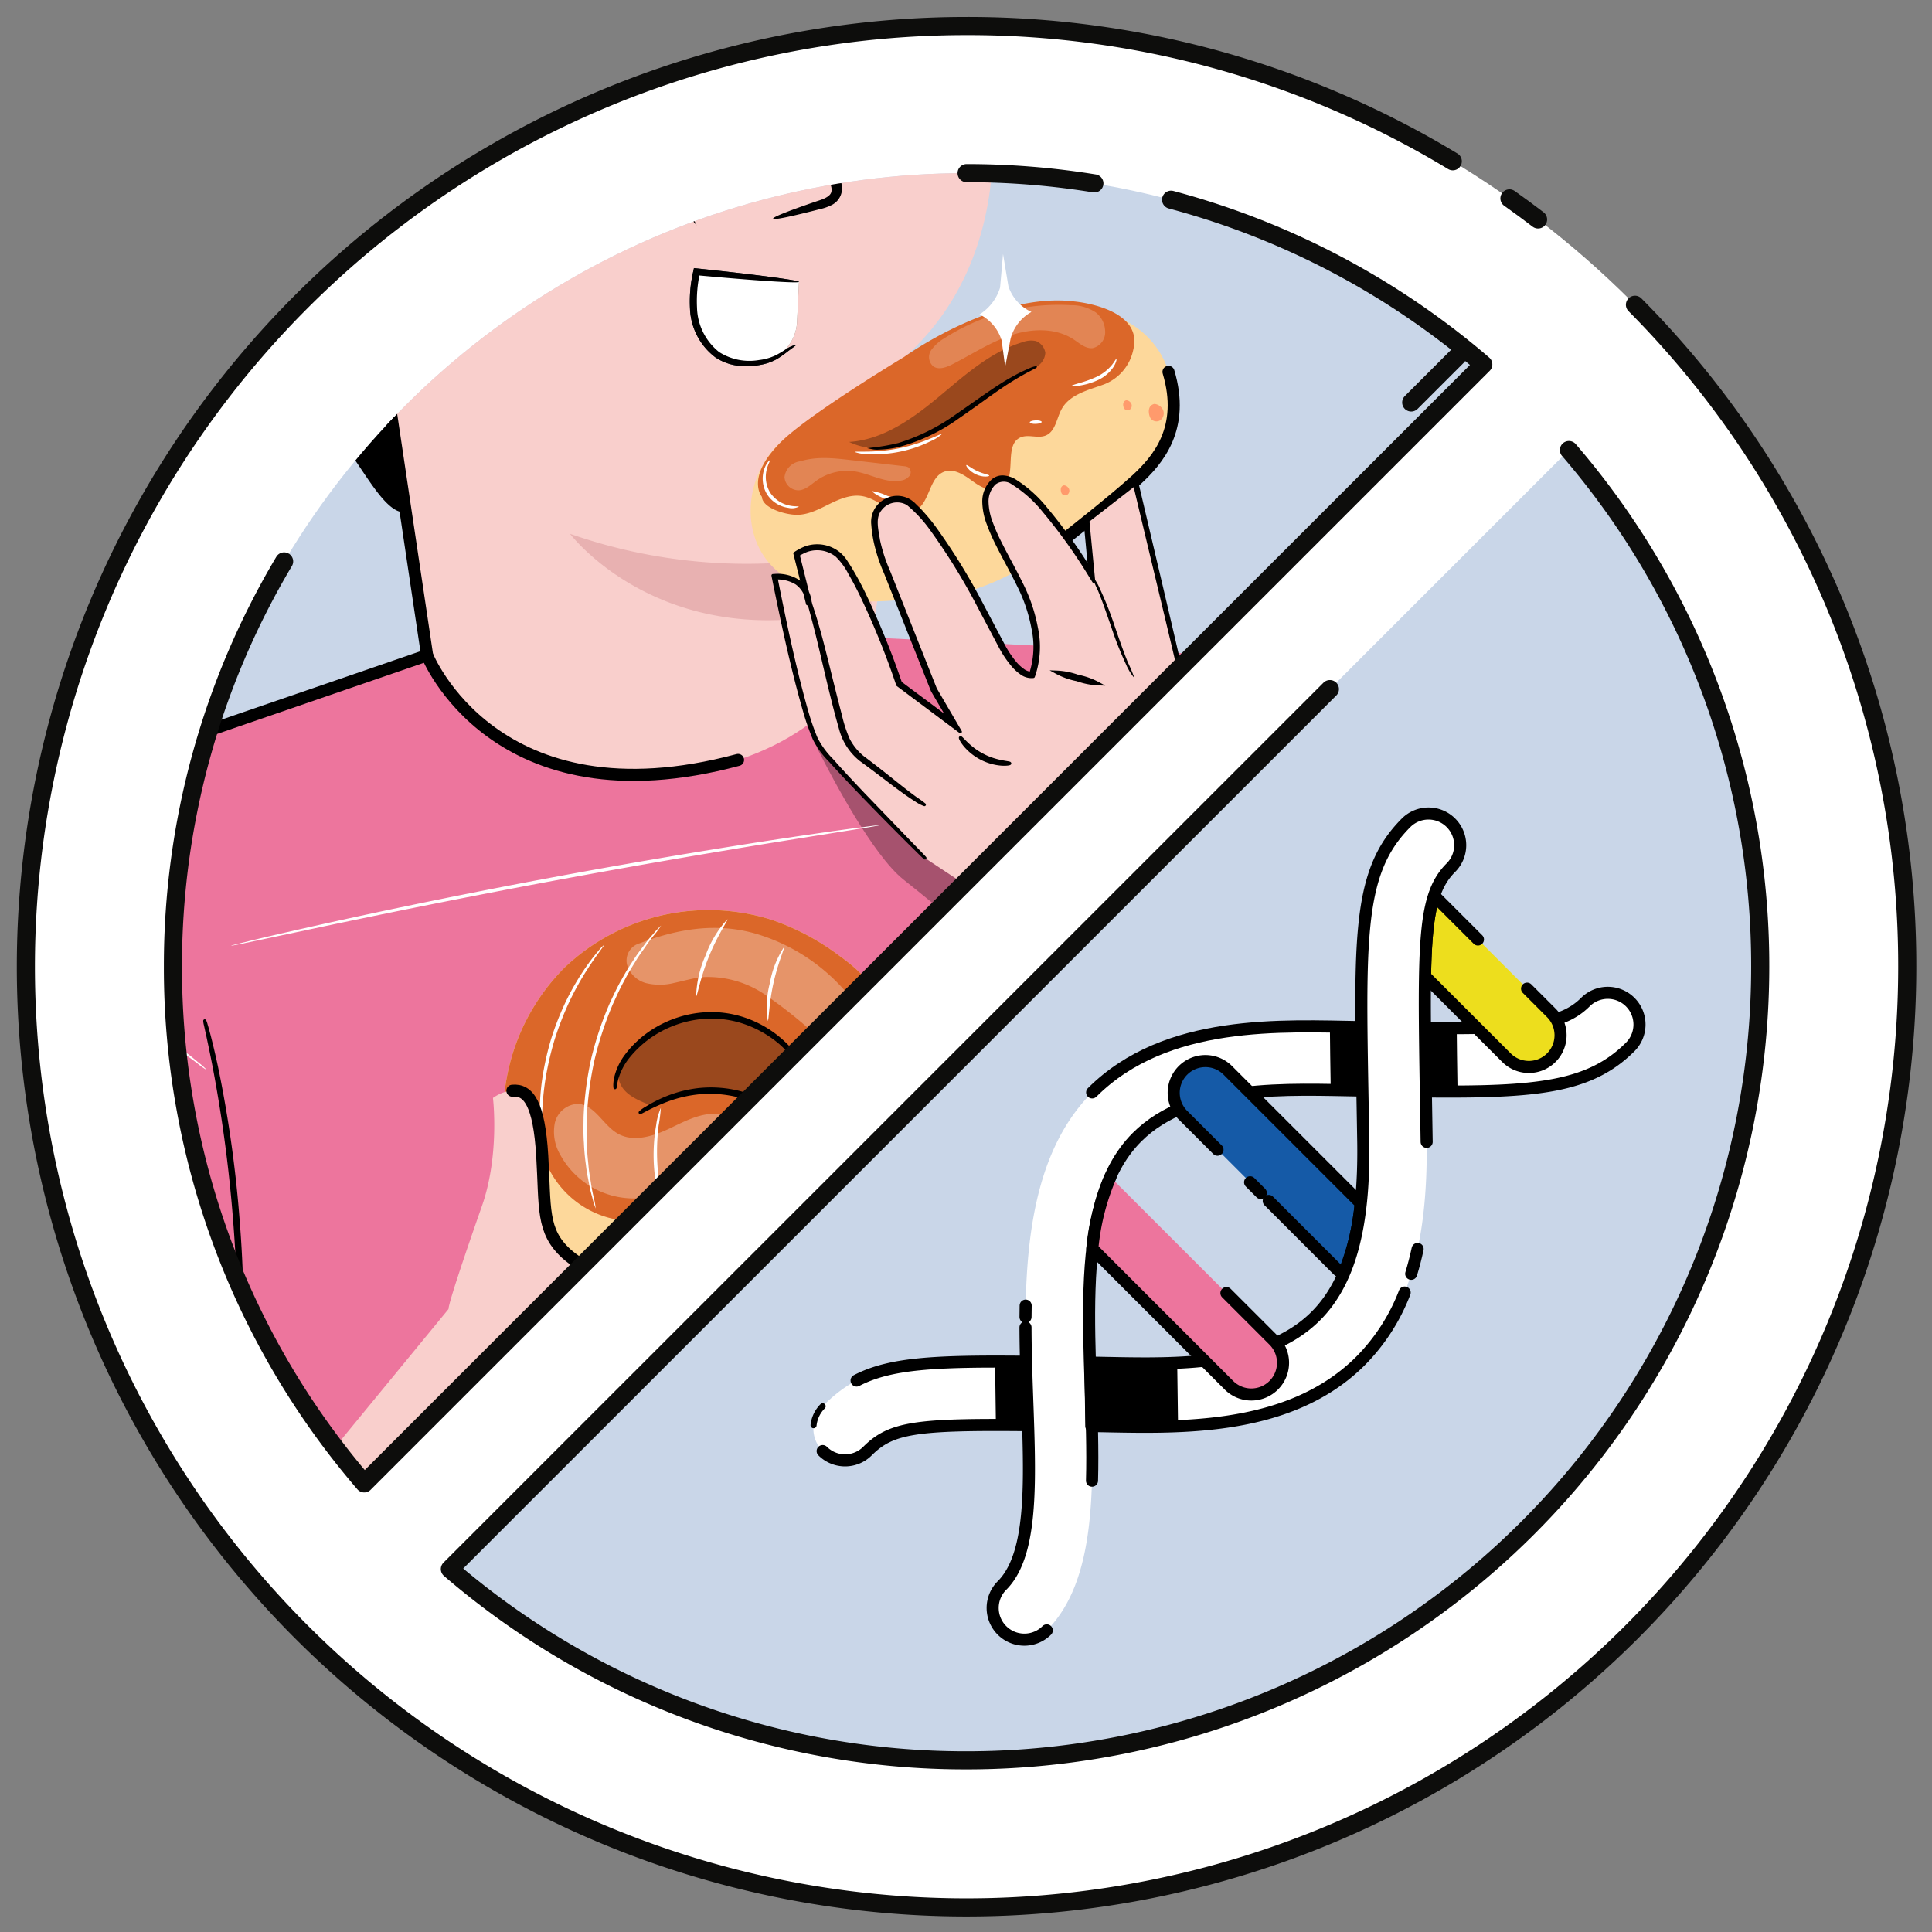 <svg xmlns="http://www.w3.org/2000/svg" xmlns:xlink="http://www.w3.org/1999/xlink" width="320" height="320" viewBox="0 0 320 320">
  <rect x="0" y="0" width="320" height="320" fill="#808080" stroke="none"/>
  <defs>
    <clipPath id="clip-path">
      <rect id="Rectangle_172" data-name="Rectangle 172" width="320" height="320" transform="translate(1350 341)" fill="none" stroke="#707070" stroke-width="1"/>
    </clipPath>
    <clipPath id="clip-path-2">
      <path id="Path_1099" data-name="Path 1099" d="M-3627.142-2970.24l-185.348,185.348a130.858,130.858,0,0,1-31.684-85.577,131.441,131.441,0,0,1,131.446-131.446A130.927,130.927,0,0,1-3627.142-2970.24Z" transform="translate(3844.175 3001.915)" fill="none"/>
    </clipPath>
  </defs>
  <g id="Mask_Group_2" data-name="Mask Group 2" transform="translate(-1350 -341)" clip-path="url(#clip-path)">
    <g id="Habit_and_DNA" data-name="Habit and DNA" transform="translate(5249.591 3278.521)">
      <g id="Group_366" data-name="Group 366" transform="translate(-3959.839 -2997.746)">
        <g id="Group_365" data-name="Group 365">
          <circle id="Ellipse_55" data-name="Ellipse 55" cx="155.808" cy="155.808" r="155.808" transform="translate(0 220.346) rotate(-45)" fill="#fff"/>
          <path id="Path_993" data-name="Path 993" d="M-3618.511-2997.653q2.406,1.7,4.743,3.493" transform="translate(3928.769 3090.735)" fill="none" stroke="#0d0d0c" stroke-linecap="round" stroke-linejoin="round" stroke-width="3"/>
          <path id="Path_994" data-name="Path 994" d="M-3602.494-2980.584a155.312,155.312,0,0,1,45.1,109.641A155.808,155.808,0,0,1-3713.2-2715.135a155.809,155.809,0,0,1-155.809-155.808A155.809,155.809,0,0,1-3713.2-3026.752a155.09,155.09,0,0,1,80.529,22.4" transform="translate(3933.543 3091.289)" fill="none" stroke="#0d0d0c" stroke-linecap="round" stroke-linejoin="round" stroke-width="3"/>
        </g>
      </g>
      <g id="Group_591" data-name="Group 591" transform="translate(-3870.945 -2908.845)">
        <g id="Group_590" data-name="Group 590" clip-path="url(#clip-path-2)">
          <g id="Group_589" data-name="Group 589" transform="translate(-56.72 -113.537)">
            <g id="Group_488" data-name="Group 488" transform="translate(42.069)">
              <g id="Group_482" data-name="Group 482">
                <g id="Group_476" data-name="Group 476">
                  <g id="Group_475" data-name="Group 475">
                    <g id="Group_470" data-name="Group 470">
                      <g id="Group_469" data-name="Group 469">
                        <g id="Group_437" data-name="Group 437" transform="translate(14.654)">
                          <g id="Group_436" data-name="Group 436">
                            <g id="Group_431" data-name="Group 431">
                              <g id="Group_430" data-name="Group 430">
                                <g id="Group_429" data-name="Group 429">
                                  <g id="Group_428" data-name="Group 428">
                                    <g id="Group_407" data-name="Group 407">
                                      <g id="Group_406" data-name="Group 406">
                                        <g id="Group_405" data-name="Group 405">
                                          <circle id="Ellipse_60" data-name="Ellipse 60" cx="131.449" cy="131.449" r="131.449" transform="translate(0 113.533)" fill="#c9d6e8"/>
                                          <g id="Group_383" data-name="Group 383" transform="translate(11.584)">
                                            <g id="Group_382" data-name="Group 382">
                                              <g id="Group_381" data-name="Group 381">
                                                <g id="Group_380" data-name="Group 380">
                                                  <g id="Group_379" data-name="Group 379">
                                                    <g id="Group_378" data-name="Group 378">
                                                      <g id="Group_377" data-name="Group 377">
                                                        <g id="Group_376" data-name="Group 376">
                                                          <g id="Group_375" data-name="Group 375">
                                                            <g id="Group_374" data-name="Group 374">
                                                              <path id="Path_1024" data-name="Path 1024" d="M-3727.6-2945.191c-2.569-13.4-4.362-22.575-4.336-22.481,0,0,25.294-9.66,23.785-44.914-.751-17.532-7.259-45.208-13.313-67.681-5.451-20.228-24.13-42.611-44.107-36.306l-60.479,29.054c-6.069,1.915-7.166,7.6-5.778,13.806l.077,3.025,22.827,97.208,7.072,49.22c4.265,18.485,24.488,24.881,43.28,22.283h0A36.652,36.652,0,0,0-3727.6-2945.191Z" transform="translate(3832.364 3117.658)" fill="#f9cfcc"/>
                                                            </g>
                                                          </g>
                                                        </g>
                                                      </g>
                                                    </g>
                                                  </g>
                                                </g>
                                              </g>
                                            </g>
                                          </g>
                                          <g id="Group_394" data-name="Group 394" transform="translate(89.248 82.238)">
                                            <g id="Group_393" data-name="Group 393">
                                              <g id="Group_392" data-name="Group 392">
                                                <g id="Group_391" data-name="Group 391">
                                                  <g id="Group_390" data-name="Group 390">
                                                    <g id="Group_389" data-name="Group 389">
                                                      <g id="Group_388" data-name="Group 388">
                                                        <g id="Group_387" data-name="Group 387">
                                                          <g id="Group_386" data-name="Group 386">
                                                            <g id="Group_385" data-name="Group 385">
                                                              <g id="Group_384" data-name="Group 384">
                                                                <path id="Path_1025" data-name="Path 1025" d="M-3743.034-2994.982c-.077-.264,2.75-1.364,7.375-2.936,1.178-.369,2.269-.839,2.3-1.7.108-.928-.66-2.122-1.526-3.4q-2.585-4.024-5.421-8.442c-7.592-12.045-13.349-22.048-12.86-22.35s7.037,9.217,14.628,21.262q2.763,4.466,5.281,8.528c.733,1.274,1.831,2.667,1.583,4.6a3.083,3.083,0,0,1-1.623,2.162,8.363,8.363,0,0,1-1.986.7C-3740-2995.341-3742.961-2994.718-3743.034-2994.982Z" transform="translate(3753.19 3033.822)"/>
                                                              </g>
                                                            </g>
                                                          </g>
                                                        </g>
                                                      </g>
                                                    </g>
                                                  </g>
                                                </g>
                                              </g>
                                            </g>
                                          </g>
                                          <g id="Group_404" data-name="Group 404" transform="translate(65.766 173.277)">
                                            <g id="Group_403" data-name="Group 403">
                                              <g id="Group_402" data-name="Group 402">
                                                <g id="Group_401" data-name="Group 401">
                                                  <g id="Group_400" data-name="Group 400">
                                                    <g id="Group_399" data-name="Group 399">
                                                      <g id="Group_398" data-name="Group 398">
                                                        <g id="Group_397" data-name="Group 397">
                                                          <g id="Group_396" data-name="Group 396">
                                                            <g id="Group_395" data-name="Group 395">
                                                              <path id="Path_1026" data-name="Path 1026" d="M-3728.912-2938.1a88.659,88.659,0,0,1-48.217-2.916s16.433,21.764,49.966,11.629Z" transform="translate(3777.129 2941.014)" fill="#e8b1b1"/>
                                                            </g>
                                                          </g>
                                                        </g>
                                                      </g>
                                                    </g>
                                                  </g>
                                                </g>
                                              </g>
                                            </g>
                                          </g>
                                        </g>
                                      </g>
                                    </g>
                                    <g id="Group_417" data-name="Group 417" transform="translate(51.632 75.7)">
                                      <g id="Group_416" data-name="Group 416">
                                        <g id="Group_415" data-name="Group 415">
                                          <g id="Group_414" data-name="Group 414">
                                            <g id="Group_413" data-name="Group 413">
                                              <g id="Group_412" data-name="Group 412">
                                                <g id="Group_411" data-name="Group 411">
                                                  <g id="Group_410" data-name="Group 410">
                                                    <g id="Group_409" data-name="Group 409">
                                                      <g id="Group_408" data-name="Group 408">
                                                        <path id="Path_1027" data-name="Path 1027" d="M-3769.97-3037.835c-.322,1.354-5.163,1.288-10.69,2.609-5.555,1.211-9.886,3.374-10.764,2.294-.4-.52.251-1.832,1.934-3.3a18.3,18.3,0,0,1,7.742-3.755,18.293,18.293,0,0,1,8.6.019C-3770.992-3039.376-3769.838-3038.475-3769.97-3037.835Z" transform="translate(3791.537 3040.488)" fill="#1a2e35"/>
                                                      </g>
                                                    </g>
                                                  </g>
                                                </g>
                                              </g>
                                            </g>
                                          </g>
                                        </g>
                                      </g>
                                    </g>
                                    <g id="Group_427" data-name="Group 427" transform="translate(99.121 65.873)">
                                      <g id="Group_426" data-name="Group 426">
                                        <g id="Group_425" data-name="Group 425">
                                          <g id="Group_424" data-name="Group 424">
                                            <g id="Group_423" data-name="Group 423">
                                              <g id="Group_422" data-name="Group 422">
                                                <g id="Group_421" data-name="Group 421">
                                                  <g id="Group_420" data-name="Group 420">
                                                    <g id="Group_419" data-name="Group 419">
                                                      <g id="Group_418" data-name="Group 418">
                                                        <path id="Path_1028" data-name="Path 1028" d="M-3723.945-3047.251c-.764,1.269-4.831.939-9.461,1.823-4.654.749-8.385,2.451-9.512,1.514-.505-.463-.107-1.66,1.4-3.021a15.184,15.184,0,0,1,7.319-3.312,14.942,14.942,0,0,1,7.968.623C-3724.378-3048.854-3723.619-3047.861-3723.945-3047.251Z" transform="translate(3743.125 3050.506)" fill="#1a2e35"/>
                                                      </g>
                                                    </g>
                                                  </g>
                                                </g>
                                              </g>
                                            </g>
                                          </g>
                                        </g>
                                      </g>
                                    </g>
                                  </g>
                                </g>
                              </g>
                            </g>
                            <g id="Group_435" data-name="Group 435" transform="translate(32.994 18.124)">
                              <g id="Group_434" data-name="Group 434">
                                <g id="Group_433" data-name="Group 433">
                                  <g id="Group_432" data-name="Group 432">
                                    <path id="Path_1029" data-name="Path 1029" d="M-3808.685-3083.541a24.2,24.2,0,0,0,11.988,16.335,24.2,24.2,0,0,0,20.226,1.213c5.028-2,10.219-5.789,15.3-3.914,5.34,1.97,6.974,9.1,11.923,11.908,7.073,4.019,15.667-2.809,23.769-2.076,6.257.566,11.078,5.471,15.954,9.432s11.659,7.3,17.212,4.358c-1.442-5.233-2.906-10.519-5.506-15.285s-6.481-9.031-11.523-11.042c-2.763-1.1-5.8-1.5-8.434-2.878-5.7-2.974-8.213-9.634-12.349-14.551a26.137,26.137,0,0,0-22.117-9.031c-6.86.661-13.381,4.069-20.265,3.732-5.088-.248-9.949-2.544-15.043-2.491-9.921.1-17.427,8.741-22.985,16.959" transform="translate(3810.537 3099.182)" fill="#1a2e35"/>
                                  </g>
                                </g>
                              </g>
                            </g>
                          </g>
                        </g>
                        <g id="Group_440" data-name="Group 440" transform="translate(0 27.4)">
                          <g id="Group_439" data-name="Group 439">
                            <g id="Group_438" data-name="Group 438">
                              <path id="Path_1030" data-name="Path 1030" d="M-3776.3-3075.9c-4.529-.367-13.852-1.381-16.895-4.635-6.609-7.07-16.513-10.813-25.4-8.518a22.042,22.042,0,0,0-16.028,20.987c-10.86,2.264-20.1,11.225-23.257,22.552a36.737,36.737,0,0,0,7.691,33.308,65.914,65.914,0,0,1,5.147,7.557s-4.1,5.055-5.688,8.5c-7.337,15.97,12.26,22.232,12.26,22.232-.016,10.767,9.907,10.781,16.275,10.79,6.122.01,11.343,16.332,16.3,15.7l-6.255-51.787a4.793,4.793,0,0,0,2.623-.308c11.067-3.4,8.711-21.689,4.862-27.587,3.413-4.52,6.862-9.1,9.09-14.423s2.454-18.655.625-24.27C-3790.767-3066.381-3774.309-3075.738-3776.3-3075.9Z" transform="translate(3859.111 3089.725)"/>
                            </g>
                          </g>
                        </g>
                        <g id="Group_468" data-name="Group 468" transform="translate(28.665 112.816)">
                          <g id="Group_453" data-name="Group 453">
                            <g id="Group_452" data-name="Group 452">
                              <g id="Group_451" data-name="Group 451">
                                <g id="Group_450" data-name="Group 450">
                                  <g id="Group_449" data-name="Group 449">
                                    <g id="Group_448" data-name="Group 448">
                                      <g id="Group_447" data-name="Group 447">
                                        <g id="Group_446" data-name="Group 446">
                                          <g id="Group_445" data-name="Group 445">
                                            <g id="Group_444" data-name="Group 444">
                                              <g id="Group_443" data-name="Group 443">
                                                <g id="Group_442" data-name="Group 442">
                                                  <g id="Group_441" data-name="Group 441">
                                                    <path id="Path_1031" data-name="Path 1031" d="M-3809.822-2994.756c-1.823-7.2-10.714-10.46-16.285-5.552-3.058,2.693-4.9,7.245-3.031,14.9,4.978,20.412,24.444,11.2,24.337,10.609C-3804.867-2975.167-3807.687-2986.329-3809.822-2994.756Z" transform="translate(3829.889 3002.65)" fill="#f9cfcc"/>
                                                  </g>
                                                </g>
                                              </g>
                                            </g>
                                          </g>
                                        </g>
                                      </g>
                                    </g>
                                  </g>
                                </g>
                              </g>
                            </g>
                          </g>
                          <g id="Group_467" data-name="Group 467" transform="translate(5.635 6.337)">
                            <g id="Group_466" data-name="Group 466">
                              <g id="Group_465" data-name="Group 465">
                                <g id="Group_464" data-name="Group 464">
                                  <g id="Group_463" data-name="Group 463">
                                    <g id="Group_462" data-name="Group 462">
                                      <g id="Group_461" data-name="Group 461">
                                        <g id="Group_460" data-name="Group 460">
                                          <g id="Group_459" data-name="Group 459">
                                            <g id="Group_458" data-name="Group 458">
                                              <g id="Group_457" data-name="Group 457">
                                                <g id="Group_456" data-name="Group 456">
                                                  <g id="Group_455" data-name="Group 455">
                                                    <g id="Group_454" data-name="Group 454">
                                                      <path id="Path_1032" data-name="Path 1032" d="M-3812.812-2980.888c-.106-.043-.3.335-.829.757a3.656,3.656,0,0,1-2.645.7c-2.349-.266-5-3.246-6-6.9a12.092,12.092,0,0,1-.246-5.334c.258-1.645.969-2.924,2.009-3.381a1.865,1.865,0,0,1,2.337.462c.412.5.382.944.5.952.07.036.355-.449-.015-1.252a2.339,2.339,0,0,0-1.115-1.084,2.759,2.759,0,0,0-2.092-.039c-1.548.492-2.612,2.287-2.944,4.07a12.419,12.419,0,0,0,.155,5.99c1.134,4.082,4.179,7.417,7.337,7.549a3.919,3.919,0,0,0,3.121-1.333C-3812.729-2980.387-3812.733-2980.869-3812.812-2980.888Z" transform="translate(3824.145 2996.19)" fill="#e8b1b1"/>
                                                    </g>
                                                  </g>
                                                </g>
                                              </g>
                                            </g>
                                          </g>
                                        </g>
                                      </g>
                                    </g>
                                  </g>
                                </g>
                              </g>
                            </g>
                          </g>
                        </g>
                      </g>
                    </g>
                    <g id="Group_474" data-name="Group 474" transform="translate(1.056 15.963)">
                      <g id="Group_473" data-name="Group 473">
                        <g id="Group_472" data-name="Group 472">
                          <g id="Group_471" data-name="Group 471">
                            <path id="Path_1033" data-name="Path 1033" d="M-3846.4-3035.6a4.559,4.559,0,0,1-1-.57,25.316,25.316,0,0,1-2.611-2.021,24.378,24.378,0,0,1-6.906-9.944,19.164,19.164,0,0,1-1.015-8.4,17.336,17.336,0,0,1,3.6-9.029,13.858,13.858,0,0,1,9.361-5.193,12.894,12.894,0,0,1,10.877,3.6l-.9.621-.1-.215c-3.469-7.1-4.458-15.2-2.086-21.789,2.274-6.59,7.528-11.177,12.663-12.389a15.475,15.475,0,0,1,11.914,1.844,12.243,12.243,0,0,1,2.537,2.161,4.585,4.585,0,0,1,.674.946,18.95,18.95,0,0,0-3.435-2.74,15.324,15.324,0,0,0-11.5-1.456c-4.833,1.24-9.776,5.655-11.9,11.969-2.206,6.286-1.253,14.073,2.12,20.975.034.072.068.143.1.209l1.448,3.086-2.344-2.465a11.853,11.853,0,0,0-9.951-3.286,12.866,12.866,0,0,0-8.7,4.757,16.522,16.522,0,0,0-3.482,8.494,18.574,18.574,0,0,0,.844,8.044,25.011,25.011,0,0,0,6.46,9.882C-3847.672-3036.55-3846.336-3035.69-3846.4-3035.6Z" transform="translate(3858.035 3101.385)" fill="#1a2e35"/>
                          </g>
                        </g>
                      </g>
                    </g>
                  </g>
                </g>
                <g id="Group_477" data-name="Group 477" transform="translate(100.831 129.884)">
                  <path id="Path_1034" data-name="Path 1034" d="M-3755.758-2985.25a19.363,19.363,0,0,0-.3,7.634,9.5,9.5,0,0,0,4.029,6.3,10,10,0,0,0,7.37.955l.074-.017a7.108,7.108,0,0,0,5.46-6.634l.313-6.573C-3743.383-2983.965-3751.192-2984.87-3755.758-2985.25Z" transform="translate(3756.321 2985.25)" fill="#8c5949"/>
                </g>
                <g id="Group_479" data-name="Group 479" transform="translate(100.25 129.27)">
                  <g id="Group_478" data-name="Group 478">
                    <path id="Path_1035" data-name="Path 1035" d="M-3739.324-2973.154c.039.078-.5.422-1.424,1.125a15.682,15.682,0,0,1-1.77,1.237,8.759,8.759,0,0,1-2.758.951,11.532,11.532,0,0,1-3.528.14,8.659,8.659,0,0,1-3.871-1.4,10.6,10.6,0,0,1-4.2-8.138,22,22,0,0,1,.551-6.136l.106-.5.493.052c4.886.514,9.116,1,12.12,1.4s4.784.694,4.773.828-1.812.081-4.833-.116-7.262-.541-12.155-.988l.6-.448a21.972,21.972,0,0,0-.491,5.824,9.714,9.714,0,0,0,3.649,7.339,9.314,9.314,0,0,0,6.651,1.329,8.649,8.649,0,0,0,2.591-.716c.716-.337,1.308-.742,1.818-1.035A4.206,4.206,0,0,1-3739.324-2973.154Z" transform="translate(3756.913 2985.876)" fill="#1a2e35"/>
                  </g>
                </g>
                <g id="Group_481" data-name="Group 481" transform="translate(69.829 113.433)">
                  <g id="Group_480" data-name="Group 480">
                    <path id="Path_1036" data-name="Path 1036" d="M-3756.923-2994.119a26.161,26.161,0,0,0-3.984-3.79,18.572,18.572,0,0,0-5.282-2.67,17.812,17.812,0,0,0-7.163-.776,17.834,17.834,0,0,0-6.847,2.246,18.593,18.593,0,0,0-4.613,3.71,26.272,26.272,0,0,0-3.11,4.535,5.887,5.887,0,0,1,.546-1.394,16.139,16.139,0,0,1,2.252-3.414,18.107,18.107,0,0,1,4.655-3.9,17.829,17.829,0,0,1,7.056-2.363,17.866,17.866,0,0,1,7.391.846,18.111,18.111,0,0,1,5.363,2.851,16.156,16.156,0,0,1,2.912,2.871A5.832,5.832,0,0,1-3756.923-2994.119Z" transform="translate(3787.925 3002.02)" fill="#8c5949"/>
                  </g>
                </g>
              </g>
              <g id="Group_483" data-name="Group 483" transform="translate(100.831 129.884)">
                <path id="Path_1037" data-name="Path 1037" d="M-3755.758-2985.25a19.363,19.363,0,0,0-.3,7.634,9.5,9.5,0,0,0,4.029,6.3,10,10,0,0,0,7.37.955l.074-.017a7.108,7.108,0,0,0,5.46-6.634l.313-6.573C-3743.383-2983.965-3751.192-2984.87-3755.758-2985.25Z" transform="translate(3756.321 2985.25)" fill="#fff"/>
              </g>
              <g id="Group_485" data-name="Group 485" transform="translate(100.25 129.27)">
                <g id="Group_484" data-name="Group 484">
                  <path id="Path_1038" data-name="Path 1038" d="M-3739.324-2973.154c.039.078-.5.422-1.424,1.125a15.682,15.682,0,0,1-1.77,1.237,8.759,8.759,0,0,1-2.758.951,11.532,11.532,0,0,1-3.528.14,8.659,8.659,0,0,1-3.871-1.4,10.6,10.6,0,0,1-4.2-8.138,22,22,0,0,1,.551-6.136l.106-.5.493.052c4.886.514,9.116,1,12.12,1.4s4.784.694,4.773.828-1.812.081-4.833-.116-7.262-.541-12.155-.988l.6-.448a21.972,21.972,0,0,0-.491,5.824,9.714,9.714,0,0,0,3.649,7.339,9.314,9.314,0,0,0,6.651,1.329,8.649,8.649,0,0,0,2.591-.716c.716-.337,1.308-.742,1.818-1.035A4.206,4.206,0,0,1-3739.324-2973.154Z" transform="translate(3756.913 2985.876)"/>
                </g>
              </g>
              <g id="Group_487" data-name="Group 487" transform="translate(69.829 113.433)">
                <g id="Group_486" data-name="Group 486">
                  <path id="Path_1039" data-name="Path 1039" d="M-3756.923-2994.119a26.161,26.161,0,0,0-3.984-3.79,18.572,18.572,0,0,0-5.282-2.67,17.812,17.812,0,0,0-7.163-.776,17.834,17.834,0,0,0-6.847,2.246,18.593,18.593,0,0,0-4.613,3.71,26.272,26.272,0,0,0-3.11,4.535,5.887,5.887,0,0,1,.546-1.394,16.139,16.139,0,0,1,2.252-3.414,18.107,18.107,0,0,1,4.655-3.9,17.829,17.829,0,0,1,7.056-2.363,17.866,17.866,0,0,1,7.391.846,18.111,18.111,0,0,1,5.363,2.851,16.156,16.156,0,0,1,2.912,2.871A5.832,5.832,0,0,1-3756.923-2994.119Z" transform="translate(3787.925 3002.02)" stroke="#000" stroke-miterlimit="10" stroke-width="0.25"/>
                </g>
              </g>
            </g>
            <g id="Group_505" data-name="Group 505" transform="translate(0 142.58)">
              <g id="Group_489" data-name="Group 489" transform="translate(45.632 47.912)">
                <path id="Path_1040" data-name="Path 1040" d="M-3802.292-2920.558l-31.728,11.151-21.459,64.576,30.992,107.257-18.239,58.924h188.481l-17.246-51.622c2.749-19.111,14.915-63.191,13.249-83.692-3.609-44.385-21.161-107.115-21.161-107.115l-48.435-2.387C-3739.012-2894.863-3788.847-2892.685-3802.292-2920.558Z" transform="translate(3855.478 2923.465)" fill="#ed759d"/>
              </g>
              <g id="Group_490" data-name="Group 490" transform="translate(163.044 65.414)" opacity="0.3">
                <path id="Path_1041" data-name="Path 1041" d="M-3735.785-2905.623s.25.517.695,1.4c2.159,4.276,8.911,17.136,13.988,21.158,6.122,4.851,13.513,11.177,13.513,11.177,7.21,46.753,21.434,87.193,41.07,122.758l-12.581-65.123-21.092-77.555-35.343-13.3" transform="translate(3735.785 2905.623)"/>
              </g>
              <g id="Group_492" data-name="Group 492" transform="translate(62.656 213.904)" opacity="0.3">
                <g id="Group_491" data-name="Group 491">
                  <path id="Path_1042" data-name="Path 1042" d="M-3798.124-2736.883l-40,56.136c22.194-5.6,43.1-19.147,53.654-39.458,1.248-2.4,2.428-4.934,4.459-6.72,3.773-3.316,9.251-5,14.034-6.536,14.892-4.78,21.694-9.928,27.181-20.785C-3752.6-2736.605-3777.554-2730.346-3798.124-2736.883Z" transform="translate(3838.124 2754.247)"/>
                </g>
              </g>
              <g id="Group_493" data-name="Group 493" transform="translate(220.936 50.414)">
                <path id="Path_1043" data-name="Path 1043" d="M-3676.768-2920.8s12.662-2.737,29.331,18.433c14.576,18.51,32.827,47.822,32.827,47.822l-43.912,18.8-18.041-78.536Z" transform="translate(3676.768 2920.915)" fill="#ed759d"/>
              </g>
              <g id="Group_494" data-name="Group 494" transform="translate(0 58.449)">
                <path id="Path_1044" data-name="Path 1044" d="M-3902-2809.084s14.494-73.272,29.994-83.848c14.942-10.195,46.642-19.791,46.642-19.791l-1.488,121.8Z" transform="translate(3901.997 2912.723)" fill="#ed759d"/>
              </g>
              <path id="Path_1045" data-name="Path 1045" d="M-3808.993-2972.308l7.587,50.819s11.184,28.156,51.5,17.329" transform="translate(3900.224 2972.308)" fill="none" stroke="#000" stroke-linecap="round" stroke-linejoin="round" stroke-width="2"/>
              <line id="Line_54" data-name="Line 54" x1="41.046" y2="14.12" transform="translate(57.772 50.819)" fill="none" stroke="#000" stroke-linecap="round" stroke-linejoin="round" stroke-width="2"/>
              <g id="Group_496" data-name="Group 496" transform="translate(61.977 111.36)">
                <g id="Group_495" data-name="Group 495">
                  <path id="Path_1046" data-name="Path 1046" d="M-3838.811-2858.784a2.867,2.867,0,0,1,.232.647c.135.431.311,1.07.528,1.9.425,1.655,1.005,4.061,1.593,7.06a200.841,200.841,0,0,1,3.2,23.655,196.76,196.76,0,0,1,.459,23.869c-.081,3.056-.319,5.52-.45,7.223-.073.8-.133,1.448-.179,1.958a2.952,2.952,0,0,1-.1.68,3.17,3.17,0,0,1-.016-.689c.019-.512.041-1.162.069-1.965.063-1.706.237-4.169.265-7.22a226.574,226.574,0,0,0-.629-23.811,232.391,232.391,0,0,0-3.027-23.623c-.535-3-1.052-5.416-1.409-7.084-.172-.784-.311-1.419-.421-1.92A3.339,3.339,0,0,1-3838.811-2858.784Z" transform="translate(3838.816 2858.784)" stroke="#000" stroke-linecap="round" stroke-linejoin="round" stroke-width="0.5"/>
                </g>
              </g>
              <g id="Group_498" data-name="Group 498" transform="translate(133.954 182.633)">
                <g id="Group_497" data-name="Group 497">
                  <path id="Path_1047" data-name="Path 1047" d="M-3726.5-2786.126a3.084,3.084,0,0,1,.044.687c0,.449.038,1.115-.009,1.97a45.819,45.819,0,0,1-.821,7.2,50.161,50.161,0,0,1-9.892,21.594,50.16,50.16,0,0,1-18.829,14.486,45.894,45.894,0,0,1-6.834,2.415c-.822.236-1.479.348-1.917.45a3.054,3.054,0,0,1-.679.11,3.049,3.049,0,0,1,.65-.225c.428-.138,1.074-.284,1.883-.554a52.848,52.848,0,0,0,6.726-2.572,51.385,51.385,0,0,0,18.543-14.473,51.4,51.4,0,0,0,9.945-21.312,53.02,53.02,0,0,0,1-7.132c.082-.848.079-1.511.118-1.96A3.04,3.04,0,0,1-3726.5-2786.126Z" transform="translate(3765.44 2786.126)" fill="#1a2e35"/>
                </g>
              </g>
              <g id="Group_500" data-name="Group 500" transform="translate(19.3 98.262)">
                <g id="Group_499" data-name="Group 499">
                  <path id="Path_1048" data-name="Path 1048" d="M-3839.258-2850.864a12.1,12.1,0,0,1-1.561-1.095c-.974-.742-2.407-1.784-4.2-3.034a116.267,116.267,0,0,0-14.69-8.687,116.464,116.464,0,0,0-15.83-6.384c-2.083-.665-3.783-1.169-4.964-1.492a12.14,12.14,0,0,1-1.817-.574,11.808,11.808,0,0,1,1.875.353c1.2.256,2.921.7,5.028,1.318a101.322,101.322,0,0,1,15.968,6.255,101.3,101.3,0,0,1,14.671,8.875c1.771,1.3,3.17,2.394,4.1,3.192A11.807,11.807,0,0,1-3839.258-2850.864Z" transform="translate(3882.322 2872.137)" fill="#fff"/>
                </g>
              </g>
              <g id="Group_502" data-name="Group 502" transform="translate(66.364 78.952)">
                <g id="Group_501" data-name="Group 501">
                  <path id="Path_1049" data-name="Path 1049" d="M-3726.919-2891.817a1.048,1.048,0,0,1-.275.07l-.815.149-3.143.516-11.563,1.848c-9.761,1.573-23.231,3.838-38.063,6.591s-28.221,5.486-37.9,7.524l-11.455,2.428-3.117.648-.814.154a1.021,1.021,0,0,1-.283.032,1.066,1.066,0,0,1,.269-.091l.8-.21,3.094-.754c2.689-.646,6.59-1.54,11.418-2.61,9.655-2.143,23.034-4.934,37.877-7.695s28.325-4.956,38.105-6.425c4.891-.736,8.852-1.3,11.595-1.664l3.159-.408.823-.091A1.016,1.016,0,0,1-3726.919-2891.817Z" transform="translate(3834.344 2891.822)" fill="#fff"/>
                </g>
              </g>
              <g id="Group_504" data-name="Group 504" transform="translate(233.732 69.603)">
                <g id="Group_503" data-name="Group 503">
                  <path id="Path_1050" data-name="Path 1050" d="M-3648.283-2901.35a116.449,116.449,0,0,1-7.5,8.936,116.649,116.649,0,0,1-7.938,8.55c-.122-.106,3.236-4.106,7.5-8.937S-3648.4-2901.456-3648.283-2901.35Z" transform="translate(3663.723 2901.352)" fill="#fff"/>
                </g>
              </g>
            </g>
            <g id="Group_542" data-name="Group 542" transform="translate(10.088 235.581)">
              <g id="Group_506" data-name="Group 506" transform="translate(0 66.096)">
                <path id="Path_1051" data-name="Path 1051" d="M-3799.434-2810.119l-38.108,46.408.7-28.025-54.71-12.922s-.233,15.7-.13,48.77c.028,8.812,2.6,37.9,6.2,51.417,4.658,17.464,36.219,33.2,53.96,18.062,15.333-13.087,65.384-111.443,65.384-111.443Z" transform="translate(3891.713 2810.119)" fill="#f9cfcc"/>
              </g>
              <g id="Group_507" data-name="Group 507" transform="translate(160.908 10.038)">
                <path id="Path_1052" data-name="Path 1052" d="M-3718.886-2865.265a2.258,2.258,0,0,0-3.825-1.354,14.983,14.983,0,0,0-4.659,9.661c-.691,8.509,0,30.358,0,30.358l12.648-1.613Z" transform="translate(3727.678 2867.266)" fill="#e8b1b1"/>
              </g>
              <g id="Group_536" data-name="Group 536" transform="translate(101.338)">
                <g id="Group_508" data-name="Group 508">
                  <path id="Path_1053" data-name="Path 1053" d="M-3721.562-2848.117c-.283-4.724-1.074-9.543-3.446-13.639a27.776,27.776,0,0,0-7.649-8.1,40.037,40.037,0,0,0-11.354-6.035,34.643,34.643,0,0,0-34.229,7.922,34.728,34.728,0,0,0-9.531,31.108l-.081-.33c.05.247.1.489.154.733.029.134.054.269.084.4,1.7,7.954,4.236,14.423,10.51,19.791,4.124,3.528,9.518,5.182,14.843,6.23,8.181,1.61,17.044,1.908,24.474-1.878,6.241-3.179,10.881-9.03,13.448-15.546S-3721.143-2841.125-3721.562-2848.117Z" transform="translate(3788.405 2877.5)" fill="#fdd89b"/>
                </g>
                <g id="Group_509" data-name="Group 509">
                  <path id="Path_1054" data-name="Path 1054" d="M-3722.179-2853.135c.539,4.376-2.031,8.563-3.632,12.671-1.037,2.66-2.242,5.522-4.723,6.935-1.818,1.036-4.1,1.138-5.779,2.387-1.381,1.027-2.175,2.706-3.579,3.7-3.344,2.369-8.3-.136-11.97,1.69a23.532,23.532,0,0,0-3.029,2.2,4.31,4.31,0,0,1-3.5.956c-1.435-.388-2.283-1.86-3.556-2.629-1.6-.965-3.607-.706-5.473-.753a15.766,15.766,0,0,1-13.892-9.656s-2.99,3.7-4.509,2.252a8.454,8.454,0,0,1-2.03-3.807l.081.33a34.728,34.728,0,0,1,9.531-31.108,34.643,34.643,0,0,1,34.229-7.922,40.037,40.037,0,0,1,11.354,6.035,27.776,27.776,0,0,1,7.649,8.1A23.558,23.558,0,0,1-3722.179-2853.135Z" transform="translate(3788.405 2877.5)" fill="#db6729"/>
                </g>
                <g id="Group_511" data-name="Group 511" transform="translate(20.431 2.968)" opacity="0.3">
                  <g id="Group_510" data-name="Group 510">
                    <path id="Path_1055" data-name="Path 1055" d="M-3727.949-2858.5a8.961,8.961,0,0,0-1.63-3.246,31.429,31.429,0,0,0-16.376-11.7c-6.543-1.964-13.06-.923-19.439,1.522a2.959,2.959,0,0,0-2.1,3.576,4.485,4.485,0,0,0,3.232,3.041,9.756,9.756,0,0,0,4.608-.064c1.518-.317,3.011-.778,4.554-.942a16.773,16.773,0,0,1,10.431,2.881,76.533,76.533,0,0,1,8.614,6.863,10.485,10.485,0,0,0,3.448,2.178,3.836,3.836,0,0,0,3.838-.7A3.745,3.745,0,0,0-3727.949-2858.5Z" transform="translate(3767.577 2874.474)" fill="#fff"/>
                  </g>
                </g>
                <g id="Group_513" data-name="Group 513" transform="translate(8.375 32.113)" opacity="0.3">
                  <g id="Group_512" data-name="Group 512">
                    <path id="Path_1056" data-name="Path 1056" d="M-3751.645-2842.883h0c-2.978-.825-6.029.742-8.812,2.086s-6.168,2.493-8.843.943c-2.426-1.4-3.794-4.8-6.595-4.907a4.081,4.081,0,0,0-3.814,3.214,7.562,7.562,0,0,0,.9,5.2,13.889,13.889,0,0,0,14.412,7.07c2.674-.487,5.175-1.776,7.881-2.037,2.4-.23,5.181.253,6.936-1.4,1.406-1.328,2.741-2.359,3.33-5.132C-3745.8-2839.973-3746.787-2841.974-3751.645-2842.883Z" transform="translate(3779.867 2844.763)" fill="#fff"/>
                  </g>
                </g>
                <g id="Group_515" data-name="Group 515" transform="translate(45.134 32.098)" opacity="0.3">
                  <g id="Group_514" data-name="Group 514">
                    <path id="Path_1057" data-name="Path 1057" d="M-3736.017-2842.583c-.419-1.539-2.45-2.311-4.04-2.181h-.1a3.219,3.219,0,0,0-1.856,4.646,3.318,3.318,0,0,0,4.093,1.479A3.435,3.435,0,0,0-3736.017-2842.583Z" transform="translate(3742.394 2844.778)" fill="#fff"/>
                  </g>
                </g>
                <g id="Group_517" data-name="Group 517" transform="translate(19.051 17.371)" opacity="0.3">
                  <g id="Group_516" data-name="Group 516">
                    <path id="Path_1058" data-name="Path 1058" d="M-3763.59-2844.754a18.448,18.448,0,0,1,17.3-1.025,15.264,15.264,0,0,1,8.107-4.375,18.2,18.2,0,0,0-12.915-9.4,18.192,18.192,0,0,0-15.28,4.658c-1.731,1.638-3.2,4.077-2.363,6.307.721,1.921,2.83,2.869,4.738,3.621" transform="translate(3768.984 2859.792)"/>
                  </g>
                </g>
                <g id="Group_519" data-name="Group 519" transform="translate(22.674 26.656)">
                  <g id="Group_518" data-name="Group 518">
                    <path id="Path_1059" data-name="Path 1059" d="M-3733.059-2849.683a20.1,20.1,0,0,0-4.141-.243,11.871,11.871,0,0,0-4.321,1.318,36.577,36.577,0,0,0-4.791,3.126l-.123.088-.149-.052c-.76-.271-1.562-.536-2.4-.746a19.512,19.512,0,0,0-6.525-.513,21.313,21.313,0,0,0-5.236,1.2c-2.886,1.079-4.491,2.171-4.549,2.07a5.6,5.6,0,0,1,1.1-.789,22.412,22.412,0,0,1,3.3-1.667,20.241,20.241,0,0,1,5.329-1.349,19.312,19.312,0,0,1,6.72.481,25.255,25.255,0,0,1,2.459.772l-.271.035a34.08,34.08,0,0,1,4.9-3.115,11.751,11.751,0,0,1,4.519-1.241,11.515,11.515,0,0,1,3.1.271A4.468,4.468,0,0,1-3733.059-2849.683Z" transform="translate(3765.291 2850.326)" stroke="#000" stroke-linecap="round" stroke-linejoin="round" stroke-width="0.5"/>
                  </g>
                </g>
                <g id="Group_521" data-name="Group 521" transform="translate(18.471 17.152)">
                  <g id="Group_520" data-name="Group 520">
                    <path id="Path_1060" data-name="Path 1060" d="M-3738.275-2850.706a24.679,24.679,0,0,0-3.843-4.4,18.274,18.274,0,0,0-5.41-3.212,16.951,16.951,0,0,0-7.577-1.036,18.082,18.082,0,0,0-7.308,2.314,17.378,17.378,0,0,0-4.8,4.05,10.354,10.354,0,0,0-2,3.718c-.271.972-.26,1.544-.316,1.541-.021,0-.033-.141-.04-.413a6.083,6.083,0,0,1,.134-1.181,9.855,9.855,0,0,1,1.9-3.92,17.113,17.113,0,0,1,4.858-4.259,18.151,18.151,0,0,1,7.526-2.431,17.072,17.072,0,0,1,7.824,1.115,17.924,17.924,0,0,1,5.49,3.4,16.427,16.427,0,0,1,2.822,3.31,9.192,9.192,0,0,1,.589,1.024C-3738.312-2850.846-3738.258-2850.716-3738.275-2850.706Z" transform="translate(3769.575 2860.014)" stroke="#000" stroke-linecap="round" stroke-linejoin="round" stroke-width="0.5"/>
                  </g>
                </g>
                <g id="Group_523" data-name="Group 523" transform="translate(6.033 5.803)">
                  <g id="Group_522" data-name="Group 522">
                    <path id="Path_1061" data-name="Path 1061" d="M-3781.85-2838.41a6.47,6.47,0,0,1-.219-1.389,31.88,31.88,0,0,1-.186-3.828,41.973,41.973,0,0,1,.407-5.677,47.232,47.232,0,0,1,1.518-6.806,47.272,47.272,0,0,1,2.586-6.477,41.98,41.98,0,0,1,2.866-4.918,32,32,0,0,1,2.313-3.056,6.416,6.416,0,0,1,.964-1.023c.085.07-1.208,1.6-2.931,4.305a48.063,48.063,0,0,0-2.729,4.927,51.481,51.481,0,0,0-2.511,6.414,51.585,51.585,0,0,0-1.544,6.712,48.164,48.164,0,0,0-.526,5.606C-3781.946-2840.409-3781.74-2838.419-3781.85-2838.41Z" transform="translate(3782.255 2871.583)" fill="#fff"/>
                  </g>
                </g>
                <g id="Group_525" data-name="Group 525" transform="translate(13.287 2.587)">
                  <g id="Group_524" data-name="Group 524">
                    <path id="Path_1062" data-name="Path 1062" d="M-3772.832-2828a12.565,12.565,0,0,1-.58-1.885,20.347,20.347,0,0,1-.526-2.255c-.163-.888-.4-1.892-.508-3.026a37.16,37.16,0,0,1-.34-3.706c-.111-1.336-.068-2.767-.055-4.273a55.012,55.012,0,0,1,1.268-9.7,54.942,54.942,0,0,1,3.119-9.279c.649-1.359,1.239-2.664,1.925-3.816a36.849,36.849,0,0,1,1.932-3.181c.594-.971,1.248-1.771,1.783-2.5a20.373,20.373,0,0,1,1.463-1.8,12.753,12.753,0,0,1,1.348-1.44,12.637,12.637,0,0,1-1.172,1.584c-.4.49-.876,1.1-1.375,1.845s-1.132,1.549-1.7,2.527c-.6.956-1.252,2-1.854,3.188-.661,1.151-1.227,2.451-1.857,3.8a57.432,57.432,0,0,0-3.042,9.193,57.565,57.565,0,0,0-1.3,9.594c-.027,1.49-.088,2.906,0,4.231.022,1.327.146,2.556.267,3.679.082,1.127.287,2.128.419,3.016s.282,1.646.427,2.262A12.694,12.694,0,0,1-3772.832-2828Z" transform="translate(3774.86 2874.862)" fill="#fff"/>
                  </g>
                </g>
                <g id="Group_527" data-name="Group 527" transform="translate(24.908 32.774)">
                  <g id="Group_526" data-name="Group 526">
                    <path id="Path_1063" data-name="Path 1063" d="M-3760.194-2824.138a10.633,10.633,0,0,1-1.235-2.732,28.777,28.777,0,0,1-1.492-7.087,28.825,28.825,0,0,1,.325-7.236,10.645,10.645,0,0,1,.778-2.9,26.86,26.86,0,0,1-.369,2.956,36.046,36.046,0,0,0-.151,7.129,36.059,36.059,0,0,0,1.3,7.009A26.464,26.464,0,0,1-3760.194-2824.138Z" transform="translate(3763.013 2844.089)" fill="#fff"/>
                  </g>
                </g>
                <g id="Group_529" data-name="Group 529" transform="translate(31.916 1.54)">
                  <g id="Group_528" data-name="Group 528">
                    <path id="Path_1064" data-name="Path 1064" d="M-3755.834-2863.185a17.728,17.728,0,0,1,1.575-6.782,17.7,17.7,0,0,1,3.6-5.96c.149.1-1.64,2.65-3.059,6.18C-3755.161-2866.229-3755.655-2863.155-3755.834-2863.185Z" transform="translate(3755.869 2875.93)" fill="#fff"/>
                  </g>
                </g>
                <g id="Group_531" data-name="Group 531" transform="translate(43.655 6.149)">
                  <g id="Group_530" data-name="Group 530">
                    <path id="Path_1065" data-name="Path 1065" d="M-3743.738-2859.021a15.616,15.616,0,0,1,.36-6.32,15.644,15.644,0,0,1,2.325-5.889c.162.075-1.025,2.64-1.755,6.014C-3743.561-2861.848-3743.56-2859.021-3743.738-2859.021Z" transform="translate(3743.902 2871.232)" fill="#fff"/>
                  </g>
                </g>
                <g id="Group_533" data-name="Group 533" transform="translate(38.218 35.656)">
                  <g id="Group_532" data-name="Group 532">
                    <path id="Path_1066" data-name="Path 1066" d="M-3745.305-2826.951a6.8,6.8,0,0,1-1.167-1.861,27.712,27.712,0,0,1-1.933-4.933,27.855,27.855,0,0,1-.971-5.21,6.786,6.786,0,0,1,.006-2.2c.18-.013.388,3.321,1.527,7.245C-3746.733-2829.976-3745.146-2827.035-3745.305-2826.951Z" transform="translate(3749.445 2841.151)" fill="#fff"/>
                  </g>
                </g>
                <g id="Group_535" data-name="Group 535" transform="translate(47.411 14.987)">
                  <g id="Group_534" data-name="Group 534">
                    <path id="Path_1067" data-name="Path 1067" d="M-3729.895-2862.221a7.584,7.584,0,0,1-.43,1.454,23.518,23.518,0,0,0-.734,4.034,54.064,54.064,0,0,0-.14,6.1,62.028,62.028,0,0,1-.148,7.541,21.153,21.153,0,0,1-.739,3.868,12.6,12.6,0,0,1-.665,1.786,2.622,2.622,0,0,1-.62.783,1.347,1.347,0,0,1-1.018.311,2.482,2.482,0,0,1-1.472-1.106c-.349-.43-.663-.866-.959-1.293a21.308,21.308,0,0,1-1.467-2.483,20.249,20.249,0,0,1-1.493-3.885,5.832,5.832,0,0,1-.284-1.5,36.507,36.507,0,0,0,2.144,5.191,22.424,22.424,0,0,0,1.5,2.4c.3.411.612.833.96,1.247s.709.847,1.139.9.829-.331,1.083-.826a12.744,12.744,0,0,0,.606-1.682,21.211,21.211,0,0,0,.707-3.767,68.562,68.562,0,0,0,.19-7.474,47.471,47.471,0,0,1,.269-6.156,19.562,19.562,0,0,1,.928-4.058A7.576,7.576,0,0,1-3729.895-2862.221Z" transform="translate(3740.073 2862.221)" fill="#fff"/>
                  </g>
                </g>
              </g>
              <g id="Group_537" data-name="Group 537" transform="translate(92.279 25.492)">
                <path id="Path_1068" data-name="Path 1068" d="M-3712.857-2842.706l-2.95-7.38a2.25,2.25,0,0,0-4.1-.2,13.171,13.171,0,0,0-1.157,6.26c.23,7.359-1.15,9.659-1.15,9.659s-4.369-.92-5.519,6.668-8.734,15.408-8.734,15.408l-22.744,1.671s-13.136-4.661-18.425-9.03-3.679-10.119-4.829-20.7-7.819-5.519-7.819-5.519,1.149,9.429-1.839,17.937-5.52,16.1-5.52,17.018l22.077,21.157a14.709,14.709,0,0,1,13.338-8.509s31.735.231,35.185-2.3,4.829-8.279,4.829-8.279,7.575-11.007,9.634-14.378C-3709.925-2827.558-3712.857-2842.706-3712.857-2842.706Z" transform="translate(3797.641 2851.512)" fill="#f9cfcc"/>
              </g>
              <path id="Path_1069" data-name="Path 1069" d="M-3786.855-2846.981c2.654-.256,4.413,2.121,4.935,10.743s-.155,12.512,4.049,16.294,17.914,9.483,18.867,9.413l22.744-1.671s5.88-5.456,7.391-10.908" transform="translate(3889.714 2876.918)" fill="none" stroke="#000" stroke-linecap="round" stroke-linejoin="round" stroke-width="2"/>
              <g id="Group_539" data-name="Group 539" transform="translate(166.589 42.851)">
                <g id="Group_538" data-name="Group 538">
                  <path id="Path_1070" data-name="Path 1070" d="M-3721.886-2833.4q-.016-.027.24-.187a2.138,2.138,0,0,1,.846-.227,3.428,3.428,0,0,1,2.8,1.443,6.826,6.826,0,0,1,.869,4.6c-.148,1.743-.336,3.639-.561,5.639a74.572,74.572,0,0,1-1.761,10.15c-.326,1.28-.655,2.3-.9,2.994a4.318,4.318,0,0,1-.452,1.056c-.09-.029.4-1.581.947-4.145a102.108,102.108,0,0,0,1.583-10.121c.214-1.982.417-3.873.605-5.615a6.614,6.614,0,0,0-.668-4.318,3.283,3.283,0,0,0-2.462-1.457A4.153,4.153,0,0,0-3721.886-2833.4Z" transform="translate(3721.887 2833.815)"/>
                </g>
              </g>
              <g id="Group_541" data-name="Group 541" transform="translate(111.391 78.674)">
                <g id="Group_540" data-name="Group 540">
                  <path id="Path_1071" data-name="Path 1071" d="M-3778.152-2785.755a9.859,9.859,0,0,1,1.469-2.6,25.826,25.826,0,0,1,4.922-5.277,21.672,21.672,0,0,1,3.338-2.2,14.171,14.171,0,0,1,3.053-1.163,7.323,7.323,0,0,1,1.235-.233,4.719,4.719,0,0,1,.945-.069c.521,0,.8.025.8.065,0,.113-1.145.1-2.873.634a16,16,0,0,0-2.913,1.242,24.378,24.378,0,0,0-3.225,2.175,31.4,31.4,0,0,0-4.955,5.067C-3777.475-2786.676-3778.07-2785.707-3778.152-2785.755Z" transform="translate(3778.157 2797.297)" fill="#8c5949"/>
                </g>
              </g>
            </g>
            <g id="Group_588" data-name="Group 588" transform="translate(152.402 126.931)">
              <g id="Group_570" data-name="Group 570" transform="translate(0 7.698)">
                <g id="Group_543" data-name="Group 543" transform="translate(0 0.173)">
                  <path id="Path_1072" data-name="Path 1072" d="M-3685.25-2977.348a14.126,14.126,0,0,1,8.15,9.908c1.811,7.559-1.384,12.692-5,16.076-3.413,3.19-19.065,18.2-31.334,19.641s-19.955,2.615-28.037-3.277c-7.192-5.244-6.545-16.281-.049-22.054s21.666-14.581,29.365-18.912S-3692.215-2982.271-3685.25-2977.348Z" transform="translate(3746.633 2980.237)" fill="#fdd89b"/>
                </g>
                <path id="Path_1073" data-name="Path 1073" d="M-3693.36-2940.884s7.989-6.251,11.611-9.568,8.125-8.592,5.343-17.905" transform="translate(3745.618 2980.184)" fill="none" stroke="#000" stroke-linecap="round" stroke-linejoin="round" stroke-width="2"/>
                <g id="Group_544" data-name="Group 544" transform="translate(1.215)">
                  <path id="Path_1074" data-name="Path 1074" d="M-3683.22-2972.307a7.844,7.844,0,0,1-4.878,5.8c-2.591.941-5.635,1.645-6.981,4.05-.858,1.531-1.015,3.712-2.63,4.4-1.315.562-2.925-.253-4.227.339-2.829,1.287-.447,6.6-3.044,8.315-1.454.957-3.378.006-4.782-1.021s-3.081-2.21-4.728-1.646c-2.591.888-2.385,5.057-4.755,6.427-1.385.8-3.158.334-4.58-.4s-2.767-1.721-4.347-1.973c-1.869-.3-3.726.492-5.422,1.331s-3.445,1.768-5.337,1.773-5.729-1.092-5.81-2.982c0,0-2.815-3.2,3.243-9.164,4.635-4.566,20.331-14.016,20.331-14.016s14.971-10.826,28.224-9.168C-3692.944-2980.24-3681.522-2979.256-3683.22-2972.307Z" transform="translate(3745.395 2980.413)" fill="#db6729"/>
                </g>
                <g id="Group_546" data-name="Group 546" transform="translate(20.071 10.989)">
                  <g id="Group_545" data-name="Group 545">
                    <path id="Path_1075" data-name="Path 1075" d="M-3698.951-2969.205c.038.09-1.556.755-3.913,2.222-2.38,1.432-5.422,3.781-8.941,6.2a30.53,30.53,0,0,1-9.853,4.718,15.528,15.528,0,0,1-3.3.444,4.119,4.119,0,0,1-1.217-.077,34,34,0,0,0,4.411-.766,33.391,33.391,0,0,0,9.629-4.8c3.492-2.4,6.6-4.713,9.057-6.07a26.829,26.829,0,0,1,2.969-1.478A4.382,4.382,0,0,1-3698.951-2969.205Z" transform="translate(3726.172 2969.211)" stroke="#000" stroke-miterlimit="10" stroke-width="0.25"/>
                  </g>
                </g>
                <g id="Group_548" data-name="Group 548" transform="translate(16.32 6.628)" opacity="0.3">
                  <g id="Group_547" data-name="Group 547">
                    <path id="Path_1076" data-name="Path 1076" d="M-3699.042-2973.558a3.87,3.87,0,0,0-2.2.17c-5.37,1.611-9.667,5.542-13.98,9.124s-9.181,7.053-14.776,7.413a10.979,10.979,0,0,0,7.58.69c9.782-2.926,15.467-10.1,23.392-13.129a2.788,2.788,0,0,0,1.521-2.326A2.494,2.494,0,0,0-3699.042-2973.558Z" transform="translate(3729.996 2973.657)"/>
                  </g>
                </g>
                <g id="Group_550" data-name="Group 550" transform="translate(1.997 26.459)">
                  <g id="Group_549" data-name="Group 549">
                    <path id="Path_1077" data-name="Path 1077" d="M-3738.611-2945.751a2.542,2.542,0,0,1-1.729.2,5,5,0,0,1-3.538-2.253,5,5,0,0,1-.46-4.17c.363-1.045.9-1.506.943-1.462.082.056-.314.59-.545,1.576a5.041,5.041,0,0,0,.559,3.748,5.043,5.043,0,0,0,3.115,2.156C-3739.278-2945.73-3738.625-2945.848-3738.611-2945.751Z" transform="translate(3744.597 2953.44)" fill="#fff"/>
                  </g>
                </g>
                <g id="Group_552" data-name="Group 552" transform="translate(20.17 31.557)">
                  <g id="Group_551" data-name="Group 551">
                    <path id="Path_1078" data-name="Path 1078" d="M-3721.169-2946.481a4.558,4.558,0,0,1-2.616-.4c-1.39-.49-2.362-1.2-2.282-1.338a9.257,9.257,0,0,1,2.477.788A9.3,9.3,0,0,1-3721.169-2946.481Z" transform="translate(3726.072 2948.243)" fill="#fff"/>
                  </g>
                </g>
                <g id="Group_554" data-name="Group 554" transform="translate(17.251 22.108)">
                  <g id="Group_553" data-name="Group 553">
                    <path id="Path_1079" data-name="Path 1079" d="M-3714.607-2957.864a6.362,6.362,0,0,1-1.871,1.184,20.851,20.851,0,0,1-5.054,1.736,20.932,20.932,0,0,1-5.33.407,6.336,6.336,0,0,1-2.186-.347c.011-.187,3.375.22,7.4-.632C-3717.622-2956.326-3714.692-2958.031-3714.607-2957.864Z" transform="translate(3729.047 2957.876)" fill="#fff"/>
                  </g>
                </g>
                <g id="Group_556" data-name="Group 556" transform="translate(35.706 27.256)">
                  <g id="Group_555" data-name="Group 555">
                    <path id="Path_1080" data-name="Path 1080" d="M-3706.418-2950.871c.021.152-1.043.329-2.2-.209s-1.723-1.453-1.594-1.536c.129-.109.811.545,1.837,1.005C-3707.36-2951.132-3706.42-2951.041-3706.418-2950.871Z" transform="translate(3710.234 2952.628)" fill="#fff"/>
                  </g>
                </g>
                <g id="Group_558" data-name="Group 558" transform="translate(46.235 19.856)">
                  <g id="Group_557" data-name="Group 557">
                    <path id="Path_1081" data-name="Path 1081" d="M-3697.529-2959.913c.006.161-.43.308-.974.328s-.99-.094-1-.255.431-.308.975-.329S-3697.535-2960.075-3697.529-2959.913Z" transform="translate(3699.5 2960.171)" fill="#fff"/>
                  </g>
                </g>
                <g id="Group_560" data-name="Group 560" transform="translate(53.088 9.681)">
                  <g id="Group_559" data-name="Group 559">
                    <path id="Path_1082" data-name="Path 1082" d="M-3685.021-2970.543c.067.018,0,.564-.459,1.3a6.225,6.225,0,0,1-2.523,2.17,11.374,11.374,0,0,1-3.152.956c-.826.132-1.342.156-1.359.079s.475-.249,1.267-.481a18.7,18.7,0,0,0,2.985-1.078,7.4,7.4,0,0,0,2.446-1.887C-3685.307-2970.1-3685.106-2970.574-3685.021-2970.543Z" transform="translate(3692.513 2970.544)" fill="#fff"/>
                  </g>
                </g>
                <g id="Group_564" data-name="Group 564" transform="translate(29.559 0.714)" opacity="0.2">
                  <g id="Group_561" data-name="Group 561" transform="translate(1.272 5.552)">
                    <path id="Path_1083" data-name="Path 1083" d="M-3713.963-2974.026q-.628.4-1.24.837Z" transform="translate(3715.203 2974.026)" fill="#fff"/>
                  </g>
                  <g id="Group_562" data-name="Group 562" transform="translate(2.512 5.539)">
                    <path id="Path_1084" data-name="Path 1084" d="M-3713.939-2974.026l0,0,.017-.011Z" transform="translate(3713.939 2974.039)" fill="#fff"/>
                  </g>
                  <g id="Group_563" data-name="Group 563">
                    <path id="Path_1085" data-name="Path 1085" d="M-3688.886-2978.417a7.294,7.294,0,0,0-4.127-1.2,35.07,35.07,0,0,0-20.972,5.485,7.21,7.21,0,0,0-2.17,1.961,2.029,2.029,0,0,0,.351,2.683c.894.626,2.118.182,3.091-.31,3.234-1.637,6.292-3.671,9.729-4.824s7.457-1.307,10.472.706c.966.644,1.941,1.533,3.1,1.41a2.707,2.707,0,0,0,2.067-2.9A4.092,4.092,0,0,0-3688.886-2978.417Z" transform="translate(3716.5 2979.686)" fill="#fff"/>
                  </g>
                </g>
                <g id="Group_566" data-name="Group 566" transform="translate(5.608 26.102)" opacity="0.2">
                  <g id="Group_565" data-name="Group 565">
                    <path id="Path_1086" data-name="Path 1086" d="M-3720.4-2952.267a1.584,1.584,0,0,0-.676-.183l-8.917-1.025c-2.764-.318-5.626-.627-8.281.205a2.979,2.979,0,0,0-2.638,2.622,2.328,2.328,0,0,0,2.38,2.185c1.122-.072,2-.945,2.911-1.6a8.754,8.754,0,0,1,6.458-1.514c2.557.421,5.01,1.987,7.554,1.5a2.14,2.14,0,0,0,1.38-.754A1.034,1.034,0,0,0-3720.4-2952.267Z" transform="translate(3740.916 2953.804)" fill="#fff"/>
                  </g>
                </g>
                <g id="Group_567" data-name="Group 567" transform="translate(65.953 17.134)">
                  <path id="Path_1087" data-name="Path 1087" d="M-3677.022-2961.891a1.768,1.768,0,0,0-1.448-1.055c-1.219.263-1,1.686-.676,2.319a1.178,1.178,0,0,0,1.624.4A1.413,1.413,0,0,0-3677.022-2961.891Z" transform="translate(3679.399 2962.946)" fill="#ff9a6c"/>
                </g>
                <g id="Group_568" data-name="Group 568" transform="translate(51.372 30.616)">
                  <path id="Path_1088" data-name="Path 1088" d="M-3692.9-2948.595a1.018,1.018,0,0,0-.833-.607c-.7.152-.574.97-.389,1.334a.678.678,0,0,0,.934.23A.811.811,0,0,0-3692.9-2948.595Z" transform="translate(3694.263 2949.202)" fill="#ff9a6c"/>
                </g>
                <g id="Group_569" data-name="Group 569" transform="translate(61.704 16.527)">
                  <path id="Path_1089" data-name="Path 1089" d="M-3682.363-2962.958a1.015,1.015,0,0,0-.832-.607c-.7.151-.574.97-.389,1.334a.679.679,0,0,0,.935.231A.813.813,0,0,0-3682.363-2962.958Z" transform="translate(3683.73 2963.565)" fill="#ff9a6c"/>
                </g>
              </g>
              <g id="Group_584" data-name="Group 584" transform="translate(3.96 37.195)">
                <g id="Group_571" data-name="Group 571" transform="translate(36.243 54.968)">
                  <path id="Path_1090" data-name="Path 1090" d="M-3705.649-2878.93s34.122,112.645,36.243,119.007,15.689,44.109,44.076,35.492c32.06-9.732,8.113-74.3,8.113-74.3l-13.434-48.9-21.542,7.078-17.379-53.75Z" transform="translate(3705.649 2894.307)" fill="#f9cfcc"/>
                </g>
                <g id="Group_581" data-name="Group 581">
                  <g id="Group_572" data-name="Group 572">
                    <path id="Path_1091" data-name="Path 1091" d="M-3742.6-2934.075s4.7,24.4,7.416,28.1,17.5,18.486,17.5,18.486l16.021,10.6,31.549-17.992-5.666-25.14-7.046-29.7-8.119,6.285.866,9.12s-11.853-19.719-16.278-15.4,3.462,13.187,5.926,20.581.493,11.337.493,11.337-1.972.492-4.683-4.19c-1.963-3.389-9.22-18.823-15.416-24.178a3.64,3.64,0,0,0-6.036,2.976l.254,3.7,9.612,24.153,3.451,5.9-9.216-6.882s-4.185-12.493-8.553-19.441a6.2,6.2,0,0,0-8.436-2.052h0l2.05,8.184S-3736.95-2934.321-3742.6-2934.075Z" transform="translate(3742.596 2950.343)" fill="#f9cfcc"/>
                  </g>
                  <g id="Group_574" data-name="Group 574" transform="translate(5.235 18.911)">
                    <g id="Group_573" data-name="Group 573">
                      <path id="Path_1092" data-name="Path 1092" d="M-3717.671-2895.965a6.534,6.534,0,0,1-1.469-.786c-.911-.566-2.178-1.462-3.7-2.611s-3.313-2.53-5.372-4.026a9.7,9.7,0,0,1-2.574-3.121,9.869,9.869,0,0,1-.772-2q-.287-1.027-.582-2.083c-1.495-5.646-2.582-10.806-3.538-14.5-.468-1.849-.877-3.336-1.165-4.363a9.617,9.617,0,0,1-.407-1.61,8.579,8.579,0,0,1,.624,1.541c.356,1.009.827,2.485,1.348,4.325,1.061,3.675,2.214,8.83,3.7,14.452a21.821,21.821,0,0,0,1.3,3.976,9.291,9.291,0,0,0,2.4,2.964c2.009,1.494,3.8,2.934,5.287,4.118s2.712,2.13,3.578,2.75A14.872,14.872,0,0,1-3717.671-2895.965Z" transform="translate(3737.259 2931.065)" stroke="#000" stroke-linecap="round" stroke-linejoin="round" stroke-width="0.5"/>
                    </g>
                  </g>
                  <g id="Group_576" data-name="Group 576" transform="translate(30.778 42.912)">
                    <g id="Group_575" data-name="Group 575">
                      <path id="Path_1093" data-name="Path 1093" d="M-3703.031-2902.326c0,.071-.542.179-1.43.116a8.792,8.792,0,0,1-3.325-.973,8.787,8.787,0,0,1-2.7-2.171c-.561-.693-.783-1.2-.723-1.239.141-.112,1.371,1.706,3.693,2.892C-3705.217-2902.475-3703.021-2902.505-3703.031-2902.326Z" transform="translate(3711.22 2906.597)" stroke="#000" stroke-linecap="round" stroke-linejoin="round" stroke-width="0.5"/>
                    </g>
                  </g>
                  <g id="Group_578" data-name="Group 578" transform="translate(46.604 32.003)">
                    <g id="Group_577" data-name="Group 577">
                      <path id="Path_1094" data-name="Path 1094" d="M-3687.937-2915.707a12.012,12.012,0,0,1-3.652-.7,12.01,12.01,0,0,1-3.5-1.267,12.043,12.043,0,0,1,3.652.7A12.03,12.03,0,0,1-3687.937-2915.707Z" transform="translate(3695.086 2917.718)" stroke="#000" stroke-miterlimit="10" stroke-width="0.5"/>
                    </g>
                  </g>
                  <g id="Group_580" data-name="Group 580" transform="translate(52.512 16.021)">
                    <g id="Group_579" data-name="Group 579">
                      <path id="Path_1095" data-name="Path 1095" d="M-3681.974-2917a8.666,8.666,0,0,1-1.412-2.323,54.858,54.858,0,0,1-2.405-6.084c-.829-2.409-1.586-4.577-2.23-6.107a22.416,22.416,0,0,1-1.035-2.492,8.666,8.666,0,0,1,1.412,2.323,54.938,54.938,0,0,1,2.405,6.085c.829,2.409,1.586,4.576,2.229,6.106A22.523,22.523,0,0,1-3681.974-2917Z" transform="translate(3689.063 2934.011)"/>
                    </g>
                  </g>
                </g>
                <g id="Group_583" data-name="Group 583" transform="translate(89.696 108.719)">
                  <g id="Group_582" data-name="Group 582">
                    <path id="Path_1096" data-name="Path 1096" d="M-3614.328-2748.735a.882.882,0,0,1,.046-.259c.052-.2.115-.442.192-.739a27.566,27.566,0,0,0,.7-2.842,30.473,30.473,0,0,0,.3-10.677c-.569-4.509-2.351-9.658-4.566-15.248-1.1-2.8-2.295-5.735-3.428-8.82-.54-1.559-1.144-3.1-1.774-4.656-.715-1.521-1.433-3.074-2.31-4.569a190.3,190.3,0,0,0-10.814-16.311c-3.493-4.912-6.6-9.378-8.958-13.289a67.49,67.49,0,0,1-4.951-9.609c-.508-1.171-.745-2.145-.973-2.775-.09-.292-.164-.532-.225-.73a.852.852,0,0,1-.058-.254.851.851,0,0,1,.115.236c.076.193.168.426.28.711.263.617.533,1.571,1.071,2.724a73.713,73.713,0,0,0,5.093,9.48c2.4,3.869,5.527,8.3,9.044,13.194,1.754,2.45,3.606,5.018,5.46,7.729s3.738,5.55,5.426,8.61c.884,1.5,1.611,3.078,2.333,4.62.643,1.585,1.25,3.151,1.78,4.692,1.122,3.075,2.3,6.009,3.392,8.82,2.19,5.608,3.95,10.819,4.474,15.389a29.575,29.575,0,0,1-.483,10.781,22.157,22.157,0,0,1-.806,2.829l-.247.723A.868.868,0,0,1-3614.328-2748.735Z" transform="translate(3651.157 2839.512)" fill="#8c5949"/>
                  </g>
                </g>
              </g>
              <g id="Group_586" data-name="Group 586" transform="translate(3.698 36.939)">
                <g id="Group_585" data-name="Group 585">
                  <path id="Path_1097" data-name="Path 1097" d="M-3717.685-2887.5s-.245-.215-.7-.657l-2.006-1.98c-1.754-1.75-4.338-4.337-7.612-7.729-1.633-1.7-3.449-3.589-5.369-5.727a14.021,14.021,0,0,1-2.655-3.646,40.8,40.8,0,0,1-1.609-4.6c-1.867-6.452-3.514-13.917-5.177-22.208l-.049-.245.252-.012a6.459,6.459,0,0,1,3.9.919,4.843,4.843,0,0,1,2.028,3.731l-.451.058-2.062-8.181-.043-.172.153-.093a8.922,8.922,0,0,1,1.63-.844,5.659,5.659,0,0,1,1.859-.328,5.69,5.69,0,0,1,3.594,1.219,5.856,5.856,0,0,1,1.286,1.467c.341.538.7,1.068,1.013,1.631.654,1.106,1.261,2.253,1.838,3.427a132.763,132.763,0,0,1,6.147,15.042l-.094-.131,9.221,6.875-.406.363c-1.077-1.837-2.26-3.856-3.454-5.895l-.011-.018-.008-.021-7.783-19.535a27.15,27.15,0,0,1-1.7-5.22,21.946,21.946,0,0,1-.381-2.756,4.027,4.027,0,0,1,.76-2.8,4.115,4.115,0,0,1,2.455-1.583,3.938,3.938,0,0,1,2.9.492c.215.13.4.3.6.448l.506.5c.336.335.688.656.989,1.021.64.7,1.236,1.433,1.812,2.185a102.345,102.345,0,0,1,8.052,13.027l3.5,6.618a16.888,16.888,0,0,0,2,3.025,6.809,6.809,0,0,0,1.286,1.2,2.475,2.475,0,0,0,1.463.532l-.187.15a14.4,14.4,0,0,0,.406-7.564,26.54,26.54,0,0,0-2.439-7.2c-1.106-2.274-2.357-4.456-3.471-6.69a31.826,31.826,0,0,1-1.5-3.421,10.8,10.8,0,0,1-.743-3.663,4.721,4.721,0,0,1,1.4-3.45,2.46,2.46,0,0,1,1.827-.675,4.258,4.258,0,0,1,1.8.545,20.89,20.89,0,0,1,5.272,4.692,88.2,88.2,0,0,1,7.779,10.91l-.455.15c-.294-3.141-.579-6.172-.855-9.121l-.013-.129.1-.08,8.129-6.273.27-.209.078.332c3.962,16.884,7.248,30.569,9.289,40.093,1.043,4.744,1.854,8.435,2.41,10.962q.4,1.864.612,2.858c.135.646.188.979.188.979s-.1-.324-.251-.964q-.234-.989-.673-2.845l-2.525-10.934c-2.112-9.508-5.463-23.177-9.477-40.047l.348.124-8.11,6.3.09-.207c.283,2.948.576,5.979.878,9.118l.1,1.046-.557-.9a87.96,87.96,0,0,0-7.75-10.824,20.489,20.489,0,0,0-5.123-4.558,2.5,2.5,0,0,0-3.006.042,4.173,4.173,0,0,0-1.235,3.069,10.29,10.29,0,0,0,.717,3.475,31.208,31.208,0,0,0,1.482,3.359c1.107,2.213,2.361,4.4,3.481,6.692a27.113,27.113,0,0,1,2.495,7.342,14.834,14.834,0,0,1-.452,7.919l-.054.137-.133.014a2.845,2.845,0,0,1-1.93-.616,7.347,7.347,0,0,1-1.394-1.3,17.483,17.483,0,0,1-2.078-3.126l-3.5-6.619a102.215,102.215,0,0,0-8-12.947,22.026,22.026,0,0,0-3.755-4.01,3.473,3.473,0,0,0-4.574.94c-1.108,1.387-.542,3.353-.279,5.1a26.628,26.628,0,0,0,1.668,5.121l7.768,19.541-.018-.038,3.448,5.9.692,1.184-1.1-.821-9.212-6.888-.067-.05-.028-.081a132.716,132.716,0,0,0-6.095-14.986c-.571-1.167-1.171-2.305-1.815-3.4a11.014,11.014,0,0,0-2.174-2.965,5.2,5.2,0,0,0-3.278-1.119,5.187,5.187,0,0,0-1.7.3,8.486,8.486,0,0,0-1.545.8l.109-.264c.712,2.859,1.408,5.65,2.04,8.186l-.451.058a4.4,4.4,0,0,0-1.821-3.368,6.03,6.03,0,0,0-3.631-.854l.2-.257c1.634,8.283,3.253,15.755,5.082,22.193a40.653,40.653,0,0,0,1.571,4.562,13.764,13.764,0,0,0,2.584,3.582c1.9,2.143,3.7,4.045,5.322,5.756l7.527,7.806q1.28,1.322,1.962,2.023C-3717.9-2887.741-3717.685-2887.5-3717.685-2887.5Z" transform="translate(3742.863 2950.604)" stroke="#000" stroke-linecap="round" stroke-linejoin="round" stroke-width="0.5"/>
                </g>
              </g>
              <g id="Group_587" data-name="Group 587" transform="translate(37.908)">
                <path id="Path_1098" data-name="Path 1098" d="M-3699.6-2978.766a7.122,7.122,0,0,1-3.6-4.149l-.891-5.345-.491,5.564a7.98,7.98,0,0,1-3.4,4.441,7.127,7.127,0,0,1,3.663,4.331l.583,4.357.881-4.6a7.12,7.12,0,0,1,3.232-4.355l.236-.141Z" transform="translate(3707.989 2988.261)" fill="#fff"/>
              </g>
            </g>
          </g>
        </g>
      </g>
      <path id="Path_1100" data-name="Path 1100" d="M-3580.382-2869.578a131.449,131.449,0,0,1-131.456,131.446,130.857,130.857,0,0,1-85.577-31.684l185.348-185.338A130.857,130.857,0,0,1-3580.382-2869.578Z" transform="translate(-27.661 92.179)" fill="#c9d6e8"/>
      <line id="Line_55" data-name="Line 55" y1="7.678" x2="7.678" transform="translate(-3665.85 -2878.532)" fill="none" stroke="#0d0d0c" stroke-linecap="round" stroke-linejoin="round" stroke-width="3"/>
      <path id="Path_1101" data-name="Path 1101" d="M-3612.067-2955.155a130.857,130.857,0,0,1,31.685,85.577,131.449,131.449,0,0,1-131.456,131.446,130.857,130.857,0,0,1-85.577-31.684l145.756-145.748" transform="translate(-27.661 92.179)" fill="none" stroke="#0d0d0c" stroke-linecap="round" stroke-linejoin="round" stroke-width="3"/>
      <g id="Group_594" data-name="Group 594" transform="translate(-3764.871 -2802.775)">
        <path id="Path_1102" data-name="Path 1102" d="M-3700.657-2801.219c-20.871-.212-27.059.585-33.844,7.371a5.248,5.248,0,0,0,0,7.424,5.247,5.247,0,0,0,7.424,0c3.9-3.9,7.953-4.481,26.564-4.292C-3700.551-2794.381-3700.6-2797.675-3700.657-2801.219Z" transform="translate(3736.039 2892.021)" fill="#fff"/>
        <path id="Path_1103" data-name="Path 1103" d="M-3700.072-2801.209c-1.833-.018-3.67-.036-5.291-.035l.009.512c.059,3.79.1,7.064.133,9.987,1.613,0,3.4.013,5.293.031C-3699.967-2794.513-3700.018-2797.583-3700.072-2801.209Z" transform="translate(3735.454 2892.021)"/>
        <path id="Path_1104" data-name="Path 1104" d="M-3734.5-2793.7a5.224,5.224,0,0,0-1.507,3.138" transform="translate(3736.039 2891.877)" fill="none" stroke="#000" stroke-linecap="round" stroke-linejoin="round" stroke-width="1"/>
        <path id="Path_1105" data-name="Path 1105" d="M-3734.471-2786.424a5.247,5.247,0,0,0,7.424,0c3.9-3.9,7.953-4.481,26.564-4.292-.037-3.666-.09-6.96-.144-10.5-15.279-.155-22.69.231-28.226,3.112" transform="translate(3736.01 2892.021)" fill="none" stroke="#000" stroke-linecap="round" stroke-linejoin="round" stroke-width="2"/>
        <path id="Path_1106" data-name="Path 1106" d="M-3689.118-2790.568l5.212.079c-.03-3.179-.084-6.661-.144-10.5l-5.214-.079C-3689.21-2797.466-3689.156-2794.359-3689.118-2790.568Z" transform="translate(3735.147 2892.018)" fill="#264c78"/>
        <g id="Group_592" data-name="Group 592" transform="translate(29.696 29.696)">
          <path id="Path_1107" data-name="Path 1107" d="M-3632.628-2847.176c18.359.17,27.131-.653,33.851-7.373a5.25,5.25,0,0,0,0-7.425,5.25,5.25,0,0,0-7.425,0c-3.831,3.832-9.772,4.449-26.572,4.294Q-3632.732-2853.027-3632.628-2847.176Z" transform="translate(3704.375 2863.512)" fill="#fff"/>
          <path id="Path_1108" data-name="Path 1108" d="M-3632.628-2847.176c18.359.17,27.131-.653,33.851-7.373a5.25,5.25,0,0,0,0-7.425,5.25,5.25,0,0,0-7.425,0c-3.831,3.832-9.772,4.449-26.572,4.294Q-3632.732-2853.027-3632.628-2847.176Z" transform="translate(3704.375 2863.512)" fill="none" stroke="#000" stroke-linecap="round" stroke-linejoin="round" stroke-width="2"/>
          <path id="Path_1109" data-name="Path 1109" d="M-3681.868-2839.479c8.965-8.965,25.1-7.927,37.339-7.736-.067-3.82-.124-7.313-.151-10.5-13-.206-32.354-1.446-44.61,10.81-21.214,21.214-3.027,69.764-14.938,81.675a5.249,5.249,0,0,0,0,7.425,5.25,5.25,0,0,0,7.425,0C-3679.969-2774.641-3699.259-2822.089-3681.868-2839.479Z" transform="translate(3705.766 2863.404)" fill="#fff"/>
          <path id="Path_1110" data-name="Path 1110" d="M-3700.195-2810.693q-.019.94-.024,1.883" transform="translate(3705.66 2862.505)" fill="none" stroke="#000" stroke-linecap="round" stroke-linejoin="round" stroke-width="2"/>
          <path id="Path_1111" data-name="Path 1111" d="M-3689-2782.6c.561-20.336-4.148-45.289,7.445-56.883,8.965-8.965,25.1-7.927,37.339-7.736-.067-3.82-.124-7.313-.151-10.5-13-.206-32.354-1.446-44.61,10.81" transform="translate(3705.455 2863.404)" fill="none" stroke="#000" stroke-linecap="round" stroke-linejoin="round" stroke-width="2"/>
          <path id="Path_1112" data-name="Path 1112" d="M-3700.328-2807.011c.05,18.244,2.71,36.14-3.9,42.75a5.249,5.249,0,0,0,0,7.425,5.25,5.25,0,0,0,7.425,0" transform="translate(3705.766 2862.435)" fill="none" stroke="#000" stroke-linecap="round" stroke-linejoin="round" stroke-width="2"/>
        </g>
        <path id="Path_1113" data-name="Path 1113" d="M-3632.758-2866.571l13.488,13.487a5.247,5.247,0,0,0,7.424,0,5.248,5.248,0,0,0,0-7.424l-19.412-19.411C-3632.239-2876.97-3632.644-2872.852-3632.758-2866.571Z" transform="translate(3734.071 2893.521)" fill="#edde1d"/>
        <path id="Path_1114" data-name="Path 1114" d="M-3624-2872.657l-7.263-7.262c-.981,2.948-1.386,7.066-1.5,13.347l13.488,13.487a5.247,5.247,0,0,0,7.424,0,5.248,5.248,0,0,0,0-7.424l-4.01-4.01" transform="translate(3734.071 2893.521)" fill="none" stroke="#000" stroke-linecap="round" stroke-linejoin="round" stroke-width="2"/>
        <path id="Path_1115" data-name="Path 1115" d="M-3647.069-2816.752a40.143,40.143,0,0,0,2.849-11.684l-22.015-22.015a5.248,5.248,0,0,0-7.425,0,5.249,5.249,0,0,0,0,7.424l25.652,25.65A4.984,4.984,0,0,0-3647.069-2816.752Z" transform="translate(3734.879 2892.989)" fill="#155aa7"/>
        <path id="Path_1116" data-name="Path 1116" d="M-3659.455-2828.821l11.446,11.445a4.984,4.984,0,0,0,.94.625,40.143,40.143,0,0,0,2.849-11.684l-22.015-22.015a5.248,5.248,0,0,0-7.425,0,5.249,5.249,0,0,0,0,7.424l5.717,5.716" transform="translate(3734.879 2892.989)" fill="none" stroke="#000" stroke-linecap="round" stroke-linejoin="round" stroke-width="2"/>
        <path id="Path_1117" data-name="Path 1117" d="M-3662.3-2831.522l1.781,1.781" transform="translate(3734.634 2892.598)" fill="none" stroke="#000" stroke-linecap="round" stroke-linejoin="round" stroke-width="2"/>
        <g id="Group_593" data-name="Group 593" transform="translate(85.55 35.301)">
          <path id="Path_1118" data-name="Path 1118" d="M-3632.629-2847.072c1.808.015,3.618.031,5.256.022l-.014-.933c-.062-3.6-.1-6.693-.125-9.561-1.6.006-3.418-.011-5.26-.027Q-3632.732-2852.919-3632.629-2847.072Z" transform="translate(3648.521 2857.793)"/>
          <path id="Path_1119" data-name="Path 1119" d="M-3643.594-2857.714l-5.232-.083c.026,3.149.075,6.484.136,10.16l.006.343,5.241.081C-3643.511-2851.033-3643.567-2854.526-3643.594-2857.714Z" transform="translate(3648.827 2857.798)"/>
        </g>
        <path id="Path_1120" data-name="Path 1120" d="M-3633.568-2839.407c-.5-31.894-1.01-40.388,4.018-45.416a5.248,5.248,0,0,0,0-7.424,5.247,5.247,0,0,0-7.424,0c-8.59,8.589-7.6,20.326-7.093,52.986.194,14.023-2.305,23.15-7.87,28.714-8.922,8.922-25.01,7.9-37.327,7.711.054,3.6.108,6.71.146,10.5,13.056.2,32.383,1.434,44.607-10.79C-3636.809-2810.827-3633.333-2822.358-3633.568-2839.407Z" transform="translate(3735.147 2893.785)" fill="#fff"/>
        <path id="Path_1121" data-name="Path 1121" d="M-3689.262-2801.069s.107,6.9.144,10.5l14.376.095c-.031-3.175-.083-6.654-.143-10.489C-3676.671-2800.991-3687.587-2801.044-3689.262-2801.069Z" transform="translate(3735.147 2892.018)"/>
        <path id="Path_1122" data-name="Path 1122" d="M-3635.095-2816.147q.6-1.97,1.064-4.113" transform="translate(3734.115 2892.383)" fill="none" stroke="#000" stroke-linecap="round" stroke-linejoin="round" stroke-width="2"/>
        <path id="Path_1123" data-name="Path 1123" d="M-3633.568-2839.407c-.5-31.894-1.01-40.388,4.018-45.416a5.248,5.248,0,0,0,0-7.424,5.247,5.247,0,0,0-7.424,0c-8.59,8.589-7.6,20.326-7.093,52.986.194,14.023-2.305,23.15-7.87,28.714-8.922,8.922-25.01,7.9-37.327,7.711.054,3.6.108,6.71.146,10.5,13.056.2,32.383,1.434,44.607-10.79a32.719,32.719,0,0,0,7.3-11.316" transform="translate(3735.147 2893.785)" fill="none" stroke="#000" stroke-linecap="round" stroke-linejoin="round" stroke-width="2"/>
        <path id="Path_1124" data-name="Path 1124" d="M-3688.94-2820.551c2.65,2.651,20.1,20.1,22.626,22.627a5.249,5.249,0,0,0,7.425,0,5.249,5.249,0,0,0,0-7.424l-27.057-27.058A39.253,39.253,0,0,0-3688.94-2820.551Z" transform="translate(3735.141 2892.615)" fill="#ed759d"/>
        <path id="Path_1125" data-name="Path 1125" d="M-3685.946-2832.406a39.253,39.253,0,0,0-2.994,11.855c2.65,2.651,20.1,20.1,22.626,22.627a5.249,5.249,0,0,0,7.425,0,5.249,5.249,0,0,0,0-7.424l-7.837-7.837" transform="translate(3735.141 2892.615)" fill="none" stroke="#000" stroke-linecap="round" stroke-linejoin="round" stroke-width="2"/>
      </g>
      <g id="Group_814" data-name="Group 814" transform="translate(-3870.945 -2908.845)">
        <path id="Path_1203" data-name="Path 1203" d="M-3678.851-2997.425a131.006,131.006,0,0,1,51.709,27.28L-3772.9-2824.4l-39.593,39.591a130.858,130.858,0,0,1-31.684-85.577,130.821,130.821,0,0,1,18.414-67.133" transform="translate(3844.175 3001.829)" fill="none" stroke="#0d0d0c" stroke-linecap="round" stroke-linejoin="round" stroke-width="3"/>
        <path id="Path_1204" data-name="Path 1204" d="M-3710.165-3001.915a132.35,132.35,0,0,1,21.164,1.7" transform="translate(3841.62 3001.915)" fill="none" stroke="#0d0d0c" stroke-linecap="round" stroke-linejoin="round" stroke-width="3"/>
      </g>
    </g>
  </g>
</svg>
